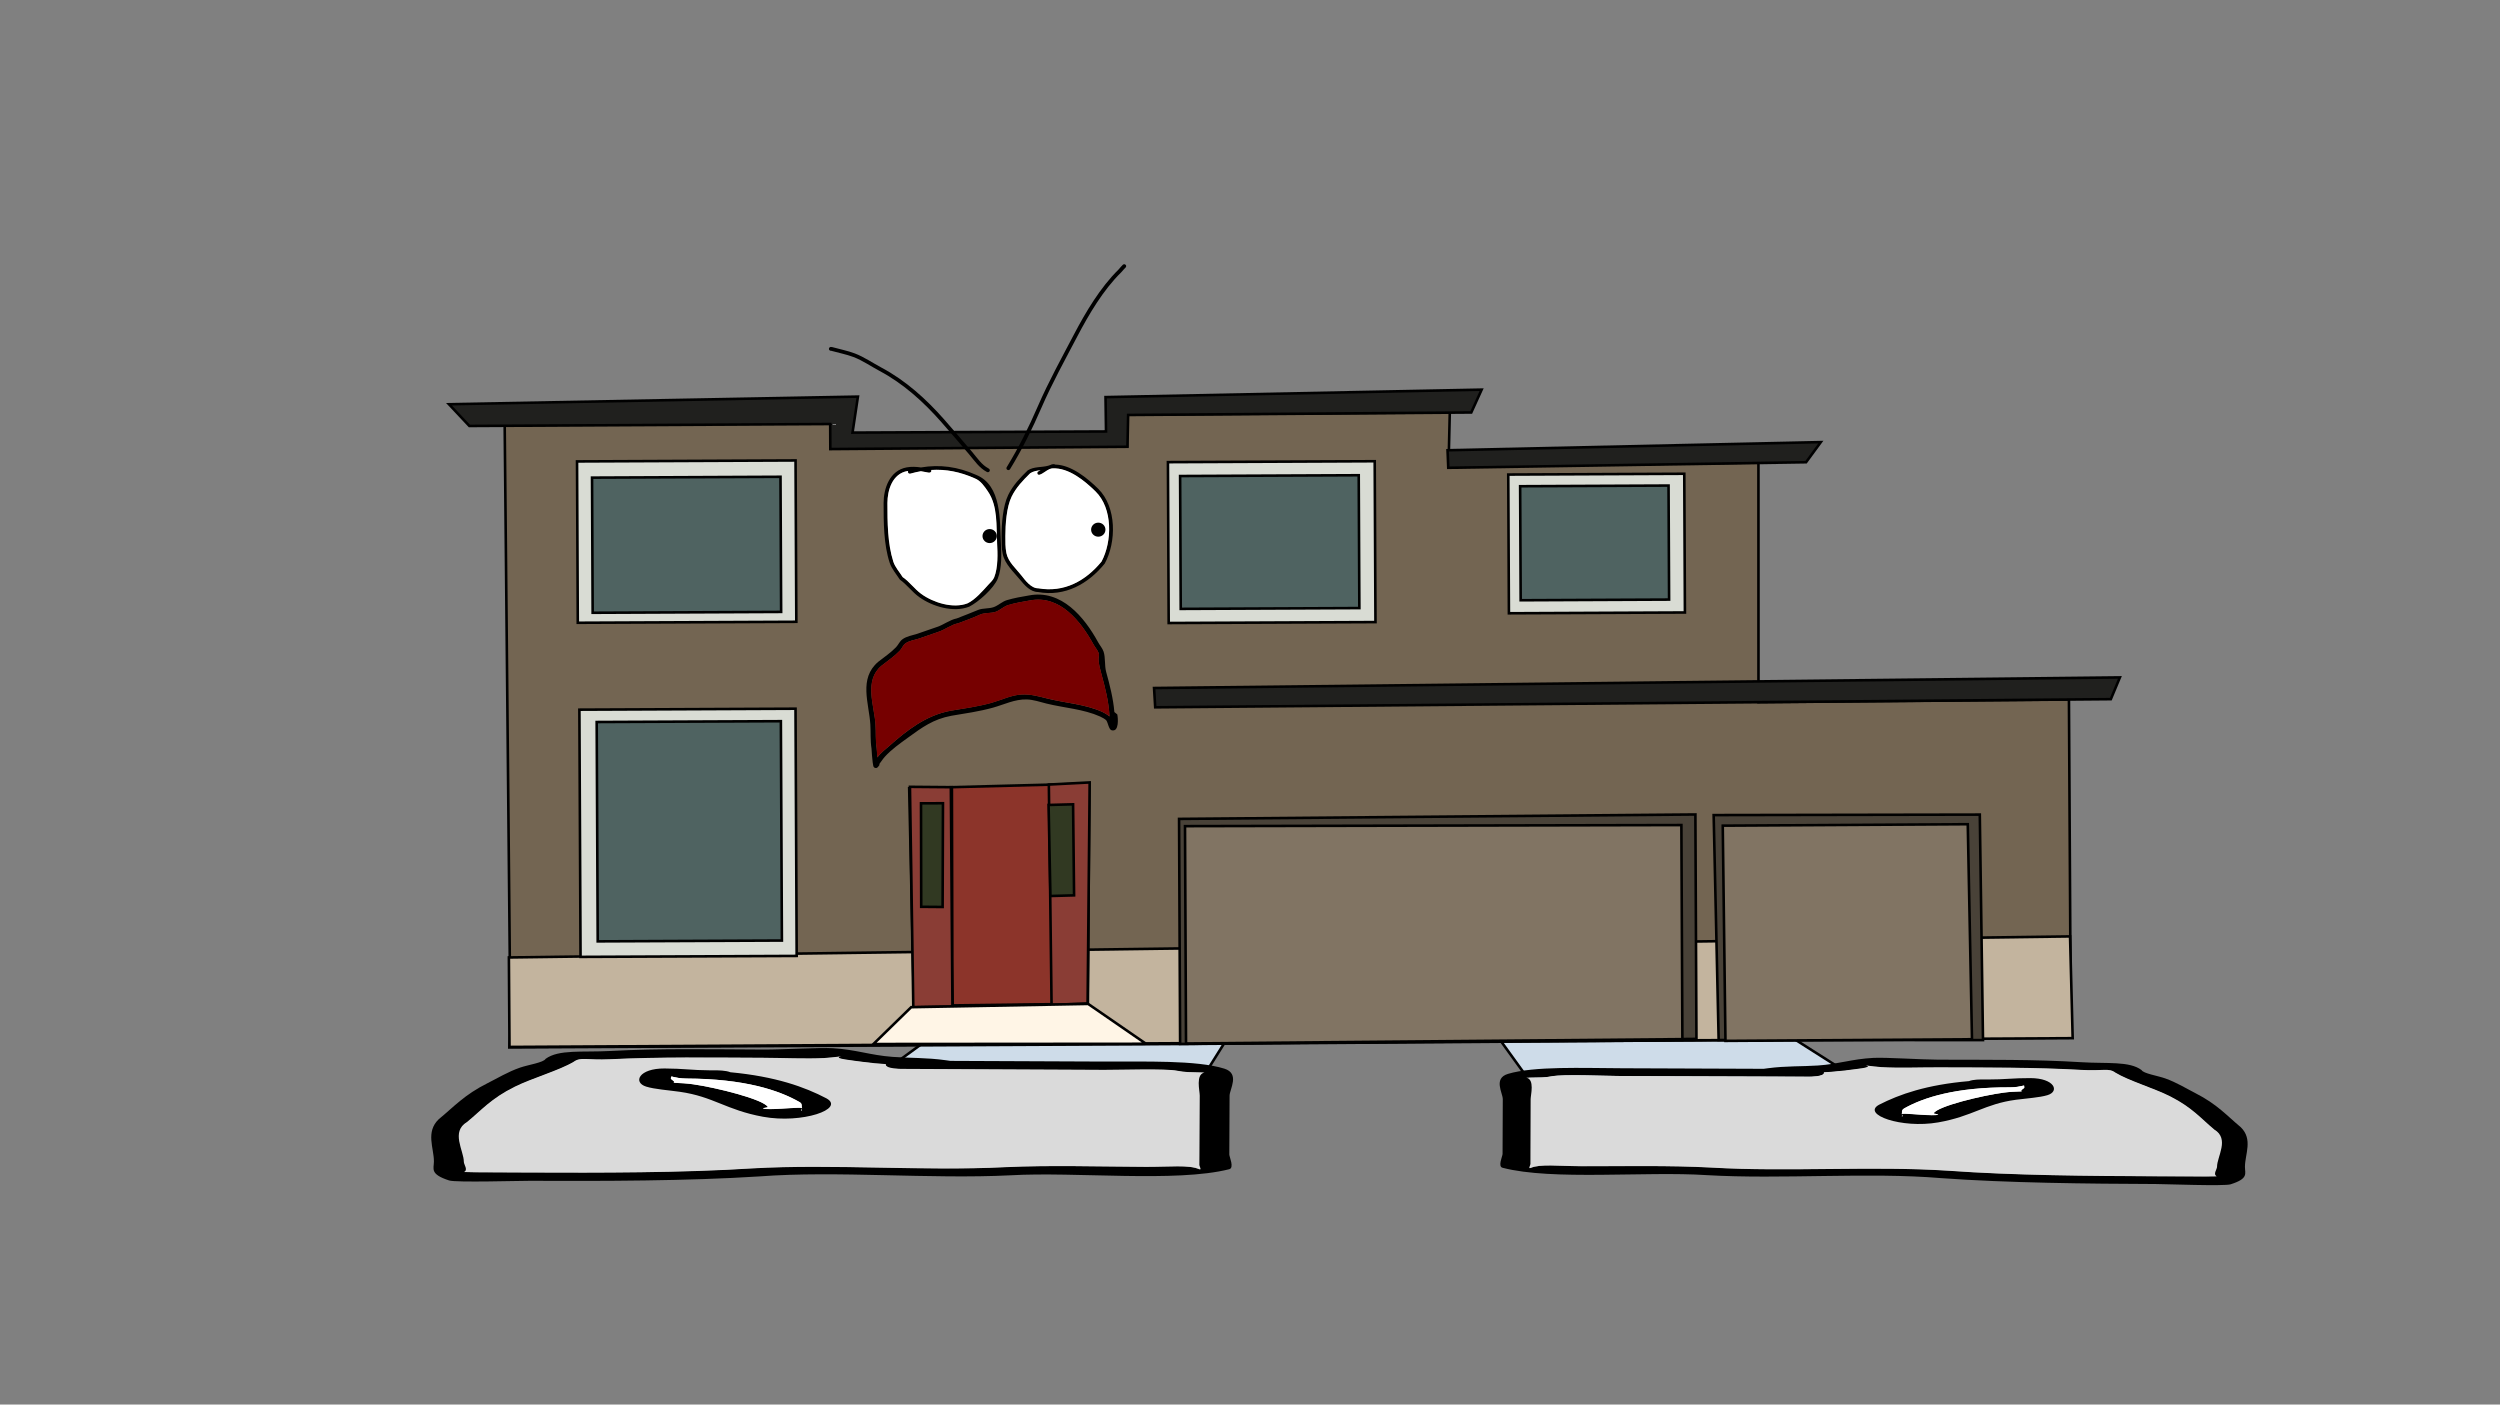 <svg version="1.1" xmlns="http://www.w3.org/2000/svg" xmlns:xlink="http://www.w3.org/1999/xlink" width="959.459" height="539.039" viewBox="0,0,959.459,539.039"><rect x="0" y="0" width="959.459" height="539.039" fill="#808080" stroke="none"/><g transform="translate(159.73,89.52)"><g data-paper-data="{&quot;isPaintingLayer&quot;:true}" fill-rule="nonzero" stroke-linejoin="miter" stroke-miterlimit="10" stroke-dasharray="" stroke-dashoffset="0" style="mix-blend-mode: normal"><path d="M-159.73,449.52v-539.039h959.459v539.039z" fill="none" stroke="#f00000" stroke-width="0" stroke-linecap="butt"/><g><g stroke-width="1"><path d="M181.773,320.041l86.084,-62.791l58.744,27.32l-22.595,36.013z" data-paper-data="{&quot;index&quot;:null}" fill="#cedce9" stroke="#000000" stroke-linecap="round"/><path d="M171.649,318.119c-3.677,-0.522 -12.43,-1.348 -8.589,-2.145c-2.099,0.252 -4.9,0.558 -6.39,0.637c-7.058,0.375 -16.199,-0.072 -23.48,-0.104c-19.974,-0.089 -39.365,-0.39 -58.704,0.545c-8.74,0.423 -11.135,-1.013 -13.828,0.969c-5.55,3.322 -15.977,6.262 -22.681,9.601c-9.087,4.526 -12.623,8.918 -18.202,13.471c-6.307,3.742 -1.217,11.004 -1.236,15.2c-0.005,1.123 1.75,3.131 0.061,3.95c1.675,0.049 3.293,0.094 4.323,0.099c6.848,0.03 13.697,0.061 20.545,0.091c27.242,0.121 58.894,0.098 85.343,-1.6c31.403,-1.797 65.416,1.131 97.071,-0.467c17.335,-0.795 36.224,-0.193 53.869,-0.108c8.952,0.043 16.621,-0.857 20.541,0.897c1.03,0.461 0.005,-1.075 0.007,-1.612c0.006,-1.343 0.012,-2.686 0.019,-4.029c0.035,-7.522 0.07,-15.043 0.104,-22.565c0.008,-1.778 -1.66,-8.147 1.855,-8.82c-0.659,-0.014 -1.404,-0.035 -1.814,-0.045c-3.632,-0.089 -5.661,-0.043 -8.493,-0.611c-4.916,-0.986 -21.52,-0.328 -28.191,-0.358c-25.926,-0.115 -51.852,-0.23 -77.778,-0.345c0,0 -5.87,-0.026 -5.863,-1.638c0,-0.066 0.01,-0.13 0.03,-0.19c-2.805,-0.176 -5.639,-0.415 -8.52,-0.823zM263.795,317.892c15.65,0.069 35.656,-0.607 46.329,2.708c6.116,1.9 2.051,7.886 2.039,10.401c-0.035,7.522 -0.07,15.043 -0.104,22.565c-0.004,0.859 1.998,5.129 -0.026,5.641c-20.446,5.178 -58.918,0.899 -83.863,2.33c-30.953,1.562 -66.576,-1.834 -96.526,0.436c-27.26,1.75 -60.093,1.808 -88.191,1.684c-4.03,-0.018 -28.205,0.713 -30.818,-0.137c-7.492,-2.437 -5.85,-4.434 -5.836,-7.279c0.024,-5.145 -3.27,-11.293 1.844,-16.217c5.718,-4.667 9.735,-9.355 18.841,-13.891c3.673,-1.829 7.643,-4.281 12.387,-5.927c3.104,-1.077 9.034,-1.937 9.78,-3.352c5.039,-3.711 14.109,-2.447 24.85,-3.027c19.121,-1.032 38.901,-0.633 58.704,-0.545c7.303,0.032 21.577,-0.827 26.728,-0.517c8.966,0.54 14.156,2.663 22.846,3.325c6.376,0.486 13.099,0.245 20.54,1.3c0.565,0.08 1.13,0.16 1.695,0.24c19.594,0.087 39.188,0.174 58.782,0.261z" data-paper-data="{&quot;index&quot;:null}" fill="#000000" stroke="none" stroke-linecap="butt"/><path d="M180.251,318.865c-0.019,0.061 -0.029,0.124 -0.029,0.19c-0.007,1.612 5.891,1.641 5.891,1.641c25.926,0.115 51.99,0.263 77.916,0.378c6.671,0.03 23.29,-0.62 28.206,0.365c2.832,0.568 4.866,0.525 8.497,0.613c0.41,0.01 1.156,0.031 1.815,0.045c-3.515,0.673 -1.829,7.058 -1.837,8.836c-0.035,7.522 -0.082,15.088 -0.117,22.61c-0.006,1.343 -0.022,2.693 -0.029,4.036c-0.002,0.537 1.018,2.075 -0.012,1.614c-3.92,-1.754 -11.597,-0.851 -20.548,-0.894c-17.645,-0.084 -36.588,-0.668 -53.923,0.127c-31.655,1.598 -65.979,-1.316 -97.382,0.481c-26.45,1.698 -58.23,1.692 -85.472,1.571c-6.848,-0.03 -13.709,-0.066 -20.557,-0.096c-1.03,-0.005 -2.65,-0.051 -4.325,-0.1c1.689,-0.819 -0.077,-2.832 -0.072,-3.956c0.019,-4.196 -5.098,-11.486 1.209,-15.228c5.579,-4.553 9.127,-8.976 18.214,-13.502c6.705,-3.339 17.176,-6.303 22.726,-9.625c2.692,-1.983 5.106,-0.553 13.846,-0.975c19.339,-0.936 38.856,-0.656 58.83,-0.568c7.28,0.032 16.504,0.475 23.562,0.101c1.49,-0.079 4.314,-0.385 6.413,-0.637c-3.841,0.797 4.946,1.624 8.623,2.146c2.882,0.409 5.749,0.65 8.555,0.826z" data-paper-data="{&quot;noHover&quot;:false,&quot;origItem&quot;:[&quot;Path&quot;,{&quot;applyMatrix&quot;:true,&quot;segments&quot;:[[[579.60736,595.76373],[0.95609,-0.20262],[0.00646,0.07548]],[[579.61718,596],[0,-0.08208],[0,2]],[[577.61718,598],[0,0],[-8.83333,0]],[[551.11718,598],[8.83333,0],[-2.27308,0]],[[541.51161,598.28885],[1.67648,-1.19621],[-0.96568,0.68904]],[[538.61718,599],[1.23739,-0.09027],[-0.13966,0.01019]],[[537.99901,599.04541],[0.22447,-0.0134],[1.19653,0.85421]],[[538.61718,610],[0,-2.20646],[0,9.33333]],[[538.61718,638],[0,-9.33333],[0,1.66667]],[[538.61718,643],[0,-1.66667],[0,0.66667]],[[538.61718,645],[-0.35177,0.56631],[1.33831,-2.15456]],[[545.61718,644],[-3.04994,0.00386],[6.01206,-0.00761]],[[563.97058,644.43107],[-5.90478,-1.08158],[10.78253,2.15651]],[[597.04254,645.54479],[-10.6965,-2.40266],[9.00888,2.25222]],[[626.11718,648],[-9.28168,0],[2.33333,0]],[[633.11718,648],[-2.33333,0],[0.35109,0]],[[634.59021,647.90091],[-0.5707,0.05184],[-0.57412,-1.02596]],[[634.61718,643],[0,1.39387],[0,-5.20707]],[[634.21982,624.13246],[2.14282,4.67827],[-1.8936,-5.6808]],[[628.03948,607.31672],[3.08887,5.66543],[-2.2791,-4.1802]],[[620.32688,595.27881],[1.8857,4.15235],[-0.91417,-2.47477]],[[615.61718,594],[2.9771,0.57275],[-6.58756,-1.26734]],[[595.61718,593],[6.8054,0],[-2.48058,0]],[[587.61718,593],[2.40395,0.50364],[-0.50743,-0.10631]],[[585.44122,592.1748],[0.71481,0.32365],[1.30749,1.01011]],[[582.51161,594.78885],[1.25365,-0.62682],[-0.98239,0.4912]]],&quot;closed&quot;:true}],&quot;index&quot;:null}" fill="#dadada" stroke="none" stroke-linecap="butt"/><path d="M97.933,324.41c-0.003,0.545 2.018,1.214 1.007,1.641c2.579,0.084 5.174,0.255 7.478,0.582c8.883,1.26 26.943,5.786 28.634,8.734c0.138,0.24 -2.376,0.269 -1.951,0.482c1.413,0.712 12.961,-0.463 14.288,-0.257c0.3,0.047 0.448,0.118 0.506,0.204c-0.061,-0.267 -0.116,-0.526 -0.115,-0.688c0.003,-0.571 0.088,-1.186 -0.84,-1.701c-7.883,-4.536 -20.778,-8.872 -43.137,-8.971c0,0 -2.639,-0.012 -4.376,-0.505c-0.58,-0.093 -1.03,-0.201 -1.332,-0.328c-0.079,0.307 -0.162,0.62 -0.163,0.807zM147.772,336.719c0.399,0.332 0.283,-0.216 0.153,-0.79c-0.029,0.249 -0.426,0.563 -0.153,0.79zM157.447,332.012c7.281,4.041 -9.32,9.824 -24.361,7.06c-14.192,-2.608 -18.978,-7.743 -31.932,-9.58c-4.376,-0.621 -9.622,-0.972 -12.889,-1.987c-5.177,-1.608 -2.854,-7.011 7.06,-6.967c7.138,0.032 10.652,0.683 17.297,0.712l2.935,0.013c0,0 3.369,0.015 4.999,0.723c17.381,1.636 28.52,5.645 36.89,10.025z" data-paper-data="{&quot;index&quot;:null}" fill="#000000" stroke="none" stroke-linecap="butt"/><path d="M97.878,323.548c0.302,0.126 0.752,0.234 1.332,0.328c1.737,0.493 4.387,0.502 4.387,0.502c22.359,0.099 35.719,4.532 43.602,9.068c0.928,0.515 0.817,1.141 0.814,1.712c-0.001,0.162 0.044,0.424 0.104,0.692c-0.059,-0.086 -0.204,-0.158 -0.505,-0.205c-1.327,-0.206 -12.975,0.989 -14.388,0.278c-0.425,-0.214 1.811,-0.386 1.673,-0.625c-1.691,-2.947 -19.839,-7.452 -28.722,-8.712c-2.304,-0.327 -4.913,-0.491 -7.493,-0.575c1.011,-0.427 -0.986,-1.106 -0.983,-1.651c0.001,-0.187 0.097,-0.504 0.176,-0.811z" data-paper-data="{&quot;noHover&quot;:false,&quot;origItem&quot;:[&quot;Path&quot;,{&quot;applyMatrix&quot;:true,&quot;segments&quot;:[[[607.563,601.99816],[0.02649,0.38155],[-0.10299,0.15484]],[[607.10872,602.39727],[0.1976,-0.11227],[-0.59254,0.60273]],[[605.61718,603],[0,0],[-7.618,0]],[[590.90604,613.89443],[2.69308,-5.58508],[-0.31682,0.63364]],[[590.61718,616],[0,-0.70843],[0,0.20156]],[[590.57685,616.85325],[0.02106,-0.33136],[0.02013,-0.10671]],[[590.74964,616.60263],[-0.10238,0.05628],[0.45234,-0.24865]],[[595.61718,617],[-0.48256,0.87548],[0.14503,-0.26312]],[[594.95308,616.3906],[-0.04725,0.29671],[0.58086,-3.64773]],[[604.72276,605.71115],[-3.02833,1.51416],[0.78545,-0.39273]],[[607.27135,605.03032],[-0.87898,0.0905],[-0.34365,-0.53523]],[[607.61718,603],[0,0.6759],[0,-0.23192]]],&quot;closed&quot;:true}],&quot;index&quot;:null}" fill="#ffffff" stroke="none" stroke-linecap="butt"/></g><g stroke-width="1"><path d="M434.17,334.805l-24.914,-34.514l56.827,-30.967l90.03,57.232z" data-paper-data="{&quot;index&quot;:null}" fill="#cedce9" stroke="#000000" stroke-linecap="round"/><path d="M548.275,321.385c-2.693,0.359 -5.34,0.56 -7.96,0.702c0.018,0.057 0.026,0.116 0.026,0.178c-0.006,1.505 -5.486,1.483 -5.486,1.483c-24.201,-0.094 -48.402,-0.188 -72.603,-0.282c-6.228,-0.024 -21.721,-0.767 -26.317,0.115c-2.648,0.508 -4.542,0.449 -7.932,0.504c-0.383,0.006 -1.079,0.02 -1.694,0.028c3.276,0.655 1.667,6.588 1.66,8.247c-0.028,7.021 -0.057,14.042 -0.085,21.064c-0.005,1.254 -0.01,2.508 -0.015,3.761c-0.002,0.502 -0.972,1.927 -0.006,1.505c3.673,-1.607 10.825,-0.707 19.181,-0.678c16.471,0.058 34.108,-0.357 50.282,0.52c29.534,1.737 61.306,-0.731 90.604,1.19c24.675,1.79 54.22,2.058 79.649,2.157c6.393,0.025 12.785,0.05 19.178,0.075c0.962,0.004 2.472,-0.026 4.036,-0.059c-1.57,-0.778 0.085,-2.638 0.089,-3.687c0.016,-3.917 4.825,-10.656 -1.031,-14.198c-5.171,-4.294 -8.436,-8.421 -16.881,-12.716c-6.231,-3.169 -15.94,-5.994 -21.094,-9.138c-2.497,-1.871 -4.745,-0.55 -12.899,-1.012c-18.044,-1.024 -36.146,-0.893 -54.791,-0.965c-6.796,-0.026 -15.333,0.319 -21.918,-0.085c-1.39,-0.085 -4.002,-0.393 -5.959,-0.644c3.579,0.774 -4.598,1.477 -8.034,1.935zM462.266,320.457c18.29,0.071 36.581,0.142 54.871,0.214c0.528,-0.07 1.056,-0.141 1.584,-0.211c6.954,-0.927 13.227,-0.65 19.183,-1.054c8.116,-0.55 12.978,-2.492 21.351,-2.926c4.81,-0.249 18.127,0.664 24.944,0.69c18.485,0.072 36.952,-0.146 54.791,0.965c10.022,0.625 18.498,-0.484 23.171,3.019c0.686,1.326 6.213,2.175 9.102,3.205c4.415,1.573 8.101,3.892 11.515,5.628c8.463,4.304 12.175,8.712 17.474,13.112c4.733,4.635 1.609,10.348 1.59,15.152c-0.011,2.655 1.506,4.533 -5.507,6.749c-2.445,0.773 -25.005,-0.097 -28.767,-0.112c-26.229,-0.102 -56.875,-0.412 -82.306,-2.257c-27.937,-2.352 -61.216,0.542 -90.096,-1.157c-23.272,-1.53 -59.218,2.165 -78.26,-2.827c-1.885,-0.494 0.018,-4.464 0.021,-5.266c0.028,-7.021 0.057,-14.042 0.085,-21.064c0.01,-2.347 -3.736,-7.967 1.988,-9.693c9.989,-3.012 28.657,-2.225 43.266,-2.168z" data-paper-data="{&quot;index&quot;:null}" fill="#000000" stroke="none" stroke-linecap="butt"/><path d="M540.24,322.015c2.62,-0.142 5.299,-0.345 7.992,-0.704c3.437,-0.458 11.646,-1.162 8.067,-1.936c1.957,0.251 4.591,0.559 5.981,0.644c6.585,0.405 15.198,0.063 21.994,0.089c18.645,0.073 36.864,-0.037 54.909,0.987c8.155,0.463 10.419,-0.853 12.916,1.018c5.154,3.144 14.903,5.992 21.135,9.161c8.445,4.295 11.722,8.451 16.892,12.745c5.857,3.542 1.021,10.307 1.005,14.224c-0.004,1.049 -1.669,2.914 -0.099,3.692c-1.564,0.033 -3.076,0.064 -4.038,0.06c-6.393,-0.025 -12.797,-0.045 -19.189,-0.07c-25.429,-0.099 -55.094,-0.341 -79.769,-2.131c-29.298,-1.921 -61.36,0.531 -90.895,-1.206c-16.174,-0.877 -33.86,-0.479 -50.332,-0.537c-8.356,-0.03 -15.514,-0.932 -19.188,0.674c-0.965,0.422 -0,-1.005 0.002,-1.507c0.005,-1.254 0.001,-2.514 0.006,-3.767c0.028,-7.021 0.046,-14.084 0.074,-21.105c0.007,-1.66 1.632,-7.606 -1.643,-8.262c0.615,-0.008 1.312,-0.022 1.694,-0.028c3.39,-0.055 5.289,0.001 7.936,-0.507c4.597,-0.882 20.104,-0.146 26.331,-0.122c24.201,0.094 48.531,0.159 72.732,0.253c0,0 5.506,0.019 5.512,-1.486c0,-0.062 -0.008,-0.121 -0.026,-0.178z" data-paper-data="{&quot;noHover&quot;:false,&quot;origItem&quot;:[&quot;Path&quot;,{&quot;applyMatrix&quot;:true,&quot;segments&quot;:[[[579.60736,595.76373],[0.95609,-0.20262],[0.00646,0.07548]],[[579.61718,596],[0,-0.08208],[0,2]],[[577.61718,598],[0,0],[-8.83333,0]],[[551.11718,598],[8.83333,0],[-2.27308,0]],[[541.51161,598.28885],[1.67648,-1.19621],[-0.96568,0.68904]],[[538.61718,599],[1.23739,-0.09027],[-0.13966,0.01019]],[[537.99901,599.04541],[0.22447,-0.0134],[1.19653,0.85421]],[[538.61718,610],[0,-2.20646],[0,9.33333]],[[538.61718,638],[0,-9.33333],[0,1.66667]],[[538.61718,643],[0,-1.66667],[0,0.66667]],[[538.61718,645],[-0.35177,0.56631],[1.33831,-2.15456]],[[545.61718,644],[-3.04994,0.00386],[6.01206,-0.00761]],[[563.97058,644.43107],[-5.90478,-1.08158],[10.78253,2.15651]],[[597.04254,645.54479],[-10.6965,-2.40266],[9.00888,2.25222]],[[626.11718,648],[-9.28168,0],[2.33333,0]],[[633.11718,648],[-2.33333,0],[0.35109,0]],[[634.59021,647.90091],[-0.5707,0.05184],[-0.57412,-1.02596]],[[634.61718,643],[0,1.39387],[0,-5.20707]],[[634.21982,624.13246],[2.14282,4.67827],[-1.8936,-5.6808]],[[628.03948,607.31672],[3.08887,5.66543],[-2.2791,-4.1802]],[[620.32688,595.27881],[1.8857,4.15235],[-0.91417,-2.47477]],[[615.61718,594],[2.9771,0.57275],[-6.58756,-1.26734]],[[595.61718,593],[6.8054,0],[-2.48058,0]],[[587.61718,593],[2.40395,0.50364],[-0.50743,-0.10631]],[[585.44122,592.1748],[0.71481,0.32365],[1.30749,1.01011]],[[582.51161,594.78885],[1.25365,-0.62682],[-0.98239,0.4912]]],&quot;closed&quot;:true}],&quot;index&quot;:null}" fill="#dadada" stroke="none" stroke-linecap="butt"/><path d="M617.033,327.829c0.001,-0.174 -0.074,-0.467 -0.145,-0.754c-0.283,0.115 -0.704,0.213 -1.246,0.295c-1.625,0.447 -4.088,0.438 -4.088,0.438c-20.871,-0.081 -32.942,3.866 -40.338,8.039c-0.87,0.473 -0.796,1.048 -0.798,1.581c-0.001,0.152 -0.054,0.392 -0.113,0.641c0.056,-0.08 0.194,-0.145 0.474,-0.187c1.24,-0.182 12.01,1.004 13.334,0.351c0.398,-0.196 -1.948,-0.243 -1.818,-0.466c1.603,-2.738 18.497,-6.823 26.799,-7.93c2.153,-0.287 4.576,-0.426 6.984,-0.485c-0.94,-0.406 0.952,-1.015 0.954,-1.524zM570.275,338.193c-0.126,0.534 -0.239,1.045 0.136,0.739c0.256,-0.209 -0.111,-0.506 -0.136,-0.739zM561.419,334.463c7.848,-4.023 18.278,-7.679 34.515,-9.071c1.527,-0.648 4.672,-0.636 4.672,-0.636l2.74,0.011c6.204,0.024 9.488,-0.557 16.152,-0.531c9.254,0.036 11.379,5.097 6.534,6.558c-3.057,0.922 -7.957,1.209 -12.047,1.754c-12.107,1.614 -16.615,6.37 -29.883,8.694c-14.062,2.463 -29.51,-3.064 -22.682,-6.779z" data-paper-data="{&quot;index&quot;:null}" fill="#000000" stroke="none" stroke-linecap="butt"/><path d="M617.091,327.025c0.072,0.287 0.159,0.584 0.158,0.758c-0.002,0.508 -1.871,1.127 -0.931,1.533c-2.408,0.059 -4.845,0.192 -6.998,0.479c-8.302,1.107 -25.278,5.17 -26.88,7.908c-0.13,0.223 1.955,0.4 1.557,0.597c-1.325,0.653 -12.188,-0.553 -13.428,-0.371c-0.281,0.041 -0.417,0.107 -0.473,0.187c0.059,-0.249 0.102,-0.493 0.103,-0.645c0.002,-0.533 -0.096,-1.118 0.774,-1.591c7.395,-4.173 19.902,-8.207 40.773,-8.125c0,0 2.474,0.013 4.099,-0.434c0.542,-0.082 0.963,-0.18 1.246,-0.295z" data-paper-data="{&quot;noHover&quot;:false,&quot;origItem&quot;:[&quot;Path&quot;,{&quot;applyMatrix&quot;:true,&quot;segments&quot;:[[[607.563,601.99816],[0.02649,0.38155],[-0.10299,0.15484]],[[607.10872,602.39727],[0.1976,-0.11227],[-0.59254,0.60273]],[[605.61718,603],[0,0],[-7.618,0]],[[590.90604,613.89443],[2.69308,-5.58508],[-0.31682,0.63364]],[[590.61718,616],[0,-0.70843],[0,0.20156]],[[590.57685,616.85325],[0.02106,-0.33136],[0.02013,-0.10671]],[[590.74964,616.60263],[-0.10238,0.05628],[0.45234,-0.24865]],[[595.61718,617],[-0.48256,0.87548],[0.14503,-0.26312]],[[594.95308,616.3906],[-0.04725,0.29671],[0.58086,-3.64773]],[[604.72276,605.71115],[-3.02833,1.51416],[0.78545,-0.39273]],[[607.27135,605.03032],[-0.87898,0.0905],[-0.34365,-0.53523]],[[607.61718,603],[0,0.6759],[0,-0.23192]]],&quot;closed&quot;:true}],&quot;index&quot;:null}" fill="#ffffff" stroke="none" stroke-linecap="butt"/></g><g stroke="#000000" stroke-width="1"><path d="M33.959,73.53l125.303,-0.563l-0.118,8.473l113.672,0.26l-0.182,-12.076l124.043,-0.865l-0.49,20.609l118.941,-1.342l0.018,91.926l119.149,-1.04l0.744,129.771l-346.82,2.5l-252.451,1.268l0.416,-6.602z" fill="#736552" stroke-linecap="round"/><path d="M35.573,277.937l599.148,-8.078l1.008,39.056l-599.926,3.367z" fill="#c3b49e" stroke-linecap="round"/><path d="M293.178,311.127l-0.404,-86.368l198.158,-1.698l0.403,86.133z" fill="#494238" stroke-linecap="round"/><path d="M485.555,227.126l0.384,82.159l-190.494,1.663l-0.39,-83.405z" fill="#817463" stroke-linecap="round"/><path d="M499.86,309.626l-1.916,-86.328l102.141,-0.189l1.23,86.534z" fill="#494238" stroke-linecap="round"/><path d="M502.473,309.952l-1.039,-82.594l94.028,-0.557l1.623,82.524z" fill="#817463" stroke-linecap="round"/><path d="M283.619,181.935l-0.447,-7.406l370.679,-4.072l-3.485,8.35z" fill="#20201e" stroke-linecap="round"/><path d="M395.815,83.276l143.251,-3.12l-5.661,7.722l-137.318,2.131z" fill="#20201e" stroke-linecap="round"/><path d="M419.365,145.845l-0.249,-53.237l67.549,-0.303l0.249,53.237z" fill="#d9dcd4" stroke-linecap="butt"/><path d="M423.881,140.847l-0.205,-43.76l56.957,-0.256l0.205,43.76z" fill="#4f6361" stroke-linecap="butt"/><path d="M288.794,149.581l-0.289,-61.735l79.356,-0.356l0.289,61.735z" fill="#d9dcd4" stroke-linecap="butt"/><path d="M293.416,144.16l-0.238,-50.987l68.549,-0.308l0.238,50.987z" fill="#4f6361" stroke-linecap="butt"/><path d="M62.014,149.488l-0.29,-61.92l83.869,-0.377l0.29,61.92z" fill="#d9dcd4" stroke-linecap="butt"/><path d="M67.724,145.65l-0.243,-51.86l72.331,-0.325l0.243,51.86z" fill="#4f6361" stroke-linecap="butt"/><path d="M63.073,277.72l-0.444,-94.879l82.95,-0.372l0.444,94.879z" fill="#d9dcd4" stroke-linecap="butt"/><path d="M69.665,271.76l-0.394,-84.184l70.683,-0.317l0.394,84.184z" fill="#4f6361" stroke-linecap="butt"/><path d="M190.985,294.83l-1.788,-81.821l69.163,-1.793l-0.578,84.479l-66.79,0.829z" fill="#8c342a" stroke-linecap="round"/><path d="M205.802,296.934l-0.612,-84.553l0.719,84.394l-15.13,0.28l-1.287,-84.603l16.105,0.139z" fill="#8a3d35" stroke-linecap="round"/><path d="M243.843,296.128l-1.044,-84.551l15.668,-0.812l-0.792,84.824z" fill="#8a3d35" stroke-linecap="round"/><path d="M202.029,258.565l-8.214,-0.069l-0.078,-39.71l8.43,-0.038z" fill="#313922" stroke-linecap="round"/><path d="M242.7,219.413l9.402,-0.254l0.38,34.943l-9.078,0.253z" fill="#313922" stroke-linecap="round"/><path d="M272.975,81.946l-114.044,0.882l-0.045,-9.612l-138.477,0.745l-7.837,-8.345l156.956,-2.923l-2.074,13.811l97.286,-0.437l-0.187,-13.185l144.347,-2.866l-3.984,8.767l-131.684,0.961z" fill="#20201e" stroke-linecap="round"/><path d="M257.89,295.768l22.197,15.303l-104.61,0.089l14.49,-14.137z" fill="#fff5e6" stroke-linecap="round"/></g><path d="M245.219,88.774c6.234,0.114 12.429,5.275 16.506,9.27c7.165,7.069 7.026,20.478 2.522,28.735c-6.359,7.811 -15.224,12.803 -25.616,10.91c-2.921,-0.043 -5.146,-2.589 -6.855,-4.676c-2.447,-2.987 -5.845,-6.015 -6.682,-9.918c-0.481,-2.242 -0.438,-4.614 -0.438,-6.892c0,-4.611 0.487,-11.521 2.564,-15.778c1.803,-3.697 4.543,-6.566 7.472,-9.412c2.413,-1.55 5.277,-1.065 7.922,-1.81c0.28,-0.127 0.572,-0.231 0.881,-0.302c0.16,-0.066 0.318,-0.137 0.476,-0.216l0.751,-0.078c0,0 0.28,0 0.498,0.168zM239.603,90.993c-1.428,0.152 -2.807,0.384 -3.96,1.154c-2.761,2.732 -5.332,5.39 -7.066,8.902c-2.001,4.052 -2.421,10.76 -2.421,15.152c0,2.161 -0.048,4.409 0.393,6.537c0.706,3.407 3.617,5.857 5.68,8.477c1.532,1.946 3.786,5.058 6.536,5.009c9.904,1.73 18.118,-2.797 24.228,-10.252c4.086,-7.641 4.385,-20.362 -2.329,-26.889c-4.119,-4.036 -10.26,-9.17 -16.52,-8.802c-0.092,0.005 -0.183,0.016 -0.273,0.031c-0.235,0.08 -0.474,0.147 -0.716,0.206c-1.293,0.52 -2.507,1.736 -3.804,2.166c0,0 -0.712,0.232 -0.949,-0.465c-0.237,-0.697 0.474,-0.929 0.474,-0.929c0.253,-0.081 0.494,-0.182 0.727,-0.296z" fill="#000000" stroke="none" stroke-width="0.5" stroke-linecap="butt"/><path d="M238.891,91.335c0,0 -0.71,0.232 -0.473,0.929c0.237,0.697 0.917,0.372 0.917,0.372c1.298,-0.43 2.52,-1.648 3.813,-2.168c0.242,-0.059 0.483,-0.127 0.718,-0.206c0.091,-0.015 0.182,-0.025 0.274,-0.031c6.26,-0.368 12.44,4.781 16.559,8.817c6.714,6.526 6.42,19.312 2.333,26.953c-6.11,7.455 -14.379,12 -24.283,10.27c-2.75,0.049 -5.019,-3.071 -6.551,-5.016c-2.063,-2.62 -4.989,-5.088 -5.695,-8.495c-0.441,-2.129 -0.398,-4.391 -0.398,-6.552c0,-4.392 0.429,-11.135 2.43,-15.187c1.734,-3.512 4.324,-6.185 7.085,-8.917c1.153,-0.77 2.54,-1.005 3.968,-1.157c-0.233,0.114 -0.446,0.308 -0.698,0.389z" data-paper-data="{&quot;noHover&quot;:false,&quot;origItem&quot;:[&quot;Path&quot;,{&quot;applyMatrix&quot;:true,&quot;segments&quot;:[[[239.60312,85.32788],[-0.23307,0.11628],[-1.42771,0.15528]],[[235.64299,86.50567],[1.1532,-0.78609],[-2.76094,2.78815]],[[228.57705,95.59103],[1.73427,-3.58451],[-2.00111,4.13603]],[[226.15633,111.05547],[0,-4.48256],[0,2.20563]],[[226.54947,117.72781],[-0.44118,-2.17274],[0.70602,3.47703]],[[232.22976,126.38016],[-2.06311,-2.67418],[1.532,1.98576]],[[238.76548,131.4923],[-2.75013,0.05018],[9.90365,1.76582]],[[262.99328,121.02809],[-6.10957,7.60938],[4.0862,-7.79905]],[[260.66442,93.58398],[6.71383,6.66121],[-4.11887,-4.11887]],[[244.14444,84.59986],[6.25991,-0.37534],[-0.09164,0.00549]],[[243.87115,84.63105],[0.09057,-0.01514],[-0.23503,0.08116]],[[243.15513,84.84142],[0.242,-0.05991],[-1.29343,0.53092]],[[239.35067,87.05255],[1.29765,-0.43933],[0,0]],[[238.40199,86.57821],[0.23717,0.71151],[-0.23717,-0.71151]],[[238.87633,85.62952],[0,0],[0.25261,-0.08267]]],&quot;closed&quot;:true}]}" fill="#ffffff" stroke="none" stroke-width="0.5" stroke-linecap="butt"/><path d="M193.711,89.879c7.26,-1.218 14.093,-0.307 21.19,2.855c9.865,3.97 9.04,17.623 9.493,26.042c0.229,4.271 0.426,9.676 -1.191,13.753c-1.482,3.734 -7.467,9.044 -10.988,10.794c-6.024,2.355 -14.127,-0.052 -19.22,-3.73c-2.696,-1.947 -4.65,-4.724 -7.361,-6.651c-1.307,-2.01 -3.173,-4.187 -3.92,-6.47c-2.324,-7.108 -2.332,-15.549 -2.332,-22.933c0,-5.556 2.308,-12.515 8.896,-13.695c1.839,-0.329 3.641,-0.226 5.434,0.035zM188.788,91.249c-0.063,0.01 -0.125,0.02 -0.188,0.03c-5.894,1.002 -7.719,7.417 -7.719,12.26c0,7.261 0.026,15.489 2.262,22.489c0.665,2.08 2.429,4.054 3.583,5.907c2.659,1.828 4.522,4.554 7.126,6.452c4.607,3.358 12.255,5.755 17.748,3.595c2.923,-1.406 5.724,-4.676 7.888,-7.062c0.758,-0.835 1.886,-1.819 2.307,-2.899c1.524,-3.904 1.321,-9.083 1.101,-13.168c-0.353,-6.566 0.361,-14.056 -3.512,-19.743c-1.315,-1.932 -2.791,-4.16 -5.072,-5.024c-5.609,-2.497 -11.031,-3.558 -16.656,-3.202c0.03,0.081 0.047,0.176 0.047,0.288c0,0.735 -0.75,0.735 -0.75,0.735l-0.355,-0.014c-0.968,-0.19 -1.93,-0.384 -2.894,-0.532c-1.324,0.233 -2.663,0.542 -4.022,0.925c0,0 -0.721,0.202 -0.927,-0.505c-0.066,-0.226 -0.037,-0.4 0.032,-0.532z" fill="#000000" stroke="none" stroke-width="0.5" stroke-linecap="butt"/><path d="M188.733,91.737c0.206,0.707 0.928,0.504 0.928,0.504c1.359,-0.383 2.705,-0.695 4.029,-0.928c0.964,0.148 1.931,0.342 2.899,0.531l0.355,0.014c0,0 0.752,-0 0.752,-0.735c0,-0.112 -0.017,-0.207 -0.047,-0.288c5.624,-0.356 11.079,0.71 16.687,3.207c2.281,0.865 3.768,3.101 5.083,5.032c3.873,5.687 3.174,13.217 3.527,19.783c0.22,4.085 0.412,9.289 -1.111,13.193c-0.421,1.08 -1.554,2.069 -2.312,2.904c-2.164,2.386 -4.982,5.667 -7.905,7.073c-5.493,2.159 -13.176,-0.237 -17.783,-3.595c-2.604,-1.898 -4.484,-4.635 -7.144,-6.463c-1.154,-1.853 -2.928,-3.84 -3.592,-5.92c-2.237,-7 -2.26,-15.277 -2.26,-22.537c0,-4.843 1.844,-11.275 7.738,-12.277c0.063,-0.011 0.171,0.067 0.233,0.057c-0.07,0.133 -0.144,0.219 -0.078,0.445z" data-paper-data="{&quot;noHover&quot;:false,&quot;origItem&quot;:[&quot;Path&quot;,{&quot;applyMatrix&quot;:true,&quot;segments&quot;:[[[188.78827,85.58859],[-0.06954,0.13527],[-0.06263,0.0098]],[[188.60021,85.61961],[0.06275,-0.01089],[-5.89391,1.02249]],[[180.88115,98.13283],[0,-4.94269],[0,7.41086]],[[183.14342,121.08637],[-2.23666,-7.14438],[0.66461,2.12292]],[[186.72596,127.1154],[-1.15379,-1.89099],[2.65921,1.86613]],[[193.85165,133.70072],[-2.60385,-1.93745],[4.60666,3.42768]],[[211.59961,137.37025],[-5.49302,2.20381],[2.92294,-1.43498]],[[219.48786,130.16221],[-2.16429,2.43497],[0.75771,-0.85248]],[[221.79494,127.2034],[-0.42138,1.10183],[1.52381,-3.98448]],[[222.89588,113.76365],[0.22,4.16952],[-0.35271,-6.70158]],[[219.38382,93.61261],[3.8726,5.80481],[-1.3152,-1.97141]],[[214.31222,88.48458],[2.28091,0.88245],[-5.60878,-2.54813]],[[197.65647,85.21654],[5.62437,-0.36305],[0.02963,0.08221]],[[197.70358,85.5103],[0,-0.11451],[0,0.75]],[196.95358,86.2603],[[196.59881,86.24573],[0,0],[-0.96754,-0.19353]],[[193.70512,85.70235],[0.96417,0.15129],[-1.3236,0.23822]],[[189.68299,86.64681],[1.3594,-0.39134],[0,0]],[[188.7558,86.13171],[0.20604,0.72114],[-0.06576,-0.23016]]],&quot;closed&quot;:true}]}" fill="#ffffff" stroke="none" stroke-width="0.5" stroke-linecap="butt"/><path d="M259.021,113.758c0,-1.488 1.231,-2.694 2.75,-2.694c1.519,0 2.75,1.206 2.75,2.694c0,1.488 -1.231,2.694 -2.75,2.694c-1.519,0 -2.75,-1.206 -2.75,-2.694z" fill="#000000" stroke="none" stroke-width="0.5" stroke-linecap="butt"/><path d="M217.338,116.216c0,-1.488 1.231,-2.694 2.75,-2.694c1.519,0 2.75,1.206 2.75,2.694c0,1.488 -1.231,2.694 -2.75,2.694c-1.519,0 -2.75,-1.206 -2.75,-2.694z" fill="#000000" stroke="none" stroke-width="0.5" stroke-linecap="butt"/><path d="M158.407,44.319c0.053,-0.733 0.801,-0.681 0.801,-0.681l0.429,0.046c2.869,0.803 5.952,1.39 8.732,2.449c3.52,1.342 6.917,3.682 10.238,5.453c9.278,4.946 17.176,12.1 24.064,19.923c3.596,4.087 7.128,8.215 10.651,12.362c2.049,2.411 3.624,4.959 6.42,6.453c0,0 0.658,0.352 0.299,0.997c-0.359,0.645 -1.018,0.293 -1.018,0.293c-2.994,-1.6 -4.676,-4.239 -6.854,-6.803c-3.518,-4.14 -7.044,-8.262 -10.635,-12.342c-6.765,-7.691 -14.528,-14.732 -23.645,-19.592c-3.268,-1.742 -6.624,-4.072 -10.089,-5.383c-2.731,-1.034 -5.759,-1.607 -8.576,-2.396l-0.124,0.007c0,0 -0.748,-0.052 -0.695,-0.785z" fill="#000000" stroke="none" stroke-width="0.5" stroke-linecap="butt"/><path d="M272.234,12.093c0.546,0.503 0.033,1.039 0.033,1.039l-0.653,0.68c-0.328,0.375 -0.655,0.75 -0.983,1.125c-6.893,6.726 -12.457,16.171 -16.874,24.597c-4.727,9.019 -9.681,17.973 -13.74,27.307c-3.601,8.283 -7.37,15.97 -12.099,23.693c0,0 -0.386,0.63 -1.029,0.252c-0.643,-0.378 -0.257,-1.008 -0.257,-1.008c4.695,-7.667 8.43,-15.289 12.006,-23.512c4.072,-9.366 9.042,-18.352 13.785,-27.402c4.486,-8.56 10.132,-18.064 17.107,-24.923c0.322,-0.37 0.645,-0.739 0.967,-1.109l0.676,-0.705c0,0 0.514,-0.535 1.06,-0.032z" fill="#000000" stroke="none" stroke-width="0.5" stroke-linecap="butt"/><path d="M266.058,185.44c-0.255,-5.62 -1.709,-11.192 -3.188,-16.587c-0.455,-1.659 -0.906,-3.397 -1.025,-5.117c-0.061,-0.879 0.345,-1.815 0.037,-2.643c-0.432,-1.162 -1.328,-2.106 -1.925,-3.196c-4.829,-8.835 -12.905,-19.225 -24.475,-16.952c-2.635,0.43 -5.589,0.978 -8.156,1.723c-1.75,0.508 -3.202,1.992 -4.861,2.609c-1.798,0.67 -4.344,0.306 -6.012,1.083c-2.713,1.264 -5.543,2.239 -8.411,3.336c-2.722,0.521 -4.971,2.423 -7.599,3.286c-2.544,0.836 -5.085,1.807 -7.609,2.631c-1.634,0.533 -3.626,0.75 -5.083,1.83c-0.998,0.74 -1.265,1.849 -2.089,2.719c-2.01,2.123 -4.731,3.987 -7.046,5.802c-6.842,5.704 -2.822,15.2 -2.329,22.414c0.213,3.112 -0.049,6.086 0.446,9.194c0.078,1.206 0.152,2.398 0.264,3.592c1.153,-1.681 3.651,-3.602 4.417,-4.283c6.916,-6.153 14.302,-11.889 23.602,-13.625c5.253,-0.885 10.681,-1.637 15.81,-3.074c3.818,-1.069 7.479,-2.947 11.485,-3.171c3.51,-0.196 6.729,0.759 10.102,1.593c6.875,1.702 14.432,2.142 20.928,5.097c0.755,0.344 1.838,0.959 2.715,1.737zM267.952,183.757l1.11,0.894c0.263,1.105 0.866,6.994 -2.236,6.073c-0.96,-0.285 -1.396,-2.898 -1.867,-3.638c-0.365,-0.573 -1.88,-1.346 -2.486,-1.618c-6.38,-2.866 -13.809,-3.295 -20.55,-4.962c-2.441,-0.604 -5.068,-1.523 -7.587,-1.591c-4.627,-0.125 -8.604,1.934 -12.96,3.153c-5.194,1.453 -10.685,2.222 -16.003,3.118c-6.907,1.289 -11.168,4.415 -16.724,8.455c-3.004,2.184 -6.284,4.49 -8.773,7.249c-0.98,1.087 -1.464,2.016 -2.213,2.919l0.22,0.162l-0.665,0.868c-0.182,0.243 -0.476,0.401 -0.807,0.401c-0.502,0 -0.917,-0.362 -0.989,-0.835l-0.221,-1.3l0.006,-0.001l-0.009,-0.019c-0.226,-1.77 -0.34,-3.52 -0.452,-5.3c-0.499,-3.123 -0.262,-6.107 -0.45,-9.234c-0.488,-8.14 -4.576,-17.655 3.045,-24.096c2.238,-1.753 4.9,-3.551 6.837,-5.606c0.876,-0.929 1.366,-2.215 2.389,-2.985c1.617,-1.217 3.843,-1.524 5.67,-2.121c2.525,-0.825 5.062,-1.803 7.612,-2.632c2.653,-0.862 4.875,-2.744 7.628,-3.295c2.765,-1.075 5.494,-2.14 8.159,-3.245c1.834,-0.761 4.18,-0.409 6.079,-1.111c1.699,-0.627 3.194,-2.122 4.991,-2.656c2.625,-0.779 5.717,-1.347 8.414,-1.787c12.508,-2.445 21.336,8.337 26.598,17.953c0.662,1.212 1.636,2.279 2.084,3.582c0.776,2.254 0.327,5.347 0.997,7.792c1.376,5.02 2.718,10.192 3.151,15.413z" fill="#000000" stroke="none" stroke-width="0.5" stroke-linecap="butt"/><path d="M263.295,183.688c-6.496,-2.955 -13.959,-3.364 -20.833,-5.066c-3.373,-0.834 -6.595,-1.783 -10.104,-1.587c-4.006,0.224 -7.708,2.128 -11.527,3.197c-5.13,1.437 -10.598,2.171 -15.851,3.056c-9.3,1.735 -16.607,7.413 -23.522,13.566c-0.766,0.681 -3.346,2.658 -4.499,4.339c-0.112,-1.194 -0.188,-2.389 -0.266,-3.595c-0.494,-3.109 -0.237,-6.089 -0.45,-9.202c-0.493,-7.213 -4.517,-16.734 2.325,-22.438c2.314,-1.815 5.038,-3.688 7.048,-5.811c0.824,-0.87 1.093,-1.983 2.09,-2.723c1.456,-1.081 3.452,-1.302 5.085,-1.835c2.523,-0.824 5.072,-1.804 7.616,-2.64c2.628,-0.863 4.889,-2.775 7.611,-3.296c2.868,-1.097 5.715,-2.078 8.428,-3.342c1.668,-0.777 4.226,-0.414 6.024,-1.083c1.659,-0.618 3.119,-2.1 4.869,-2.608c2.567,-0.745 5.532,-1.289 8.166,-1.719c11.57,-2.273 19.671,8.145 24.5,16.98c0.597,1.09 1.494,2.038 1.926,3.2c0.308,0.828 -0.097,1.767 -0.036,2.646c0.119,1.72 0.571,3.464 1.026,5.123c1.479,5.395 2.931,10.984 3.186,16.605c-0.877,-0.778 -2.055,-1.423 -2.81,-1.766z" data-paper-data="{&quot;noHover&quot;:false,&quot;origItem&quot;:[&quot;Path&quot;,{&quot;applyMatrix&quot;:true,&quot;segments&quot;:[[[266.05772,181.72464],[-0.87665,-0.79442],[-0.25491,-5.73644]],[[262.86962,164.79485],[1.479,5.50627],[-0.45482,-1.6933]],[[261.84461,159.57189],[0.11907,1.75554],[-0.06085,-0.89714]],[[261.88143,156.87456],[0.30796,0.84482],[-0.43241,-1.18622]],[[259.95661,153.61235],[0.59665,1.11271],[-4.82946,-9.01761]],[[235.48154,136.31066],[11.57042,-2.31985],[-2.63475,0.43913]],[[227.32568,138.06934],[2.56663,-0.76065],[-1.74968,0.51854]],[[222.4648,140.73256],[1.65891,-0.63058],[-1.79819,0.68352]],[[216.45282,141.8378],[1.66771,-0.79315],[-2.71323,1.29039]],[[208.04211,145.24294],[2.86773,-1.12008],[-2.72192,0.53173]],[[200.44346,148.59728],[2.62758,-0.88088],[-2.54398,0.85286]],[[192.83457,151.28248],[2.52341,-0.84103],[-1.63355,0.54445]],[[187.75174,153.15045],[1.45635,-1.10292],[-0.99778,0.75564]],[[185.66288,155.92548],[0.82384,-0.88831],[-2.0097,2.16696]],[[178.6171,161.84733],[2.31434,-1.8521],[-6.84207,5.82213]],[[176.28841,184.72393],[-0.49333,-7.36225],[0.21286,3.17664]],[[176.73423,194.10794],[-0.49434,-3.17274],[0.07756,1.23062]],[[176.99817,197.77452],[-0.1115,-1.21878],[1.15327,-1.71612]],[[181.41521,193.40299],[-0.76569,0.6953],[6.91563,-6.27984]],[[205.01737,179.49699],[-9.30038,1.77131],[5.25325,-0.90359]],[[220.82777,176.35974],[-5.12982,1.46639],[3.81847,-1.09153]],[[232.31251,173.12354],[-4.00596,0.22875],[3.50999,-0.20043]],[[242.41423,174.74968],[-3.37261,-0.85131],[6.87479,1.73713]],[[263.34263,179.95186],[-6.49639,-3.01598],[0.75528,0.35064]]],&quot;closed&quot;:true}]}" fill="#760000" stroke="none" stroke-width="0.5" stroke-linecap="butt"/></g></g></g></svg><!--rotationCenter:479.72973:269.51952-->